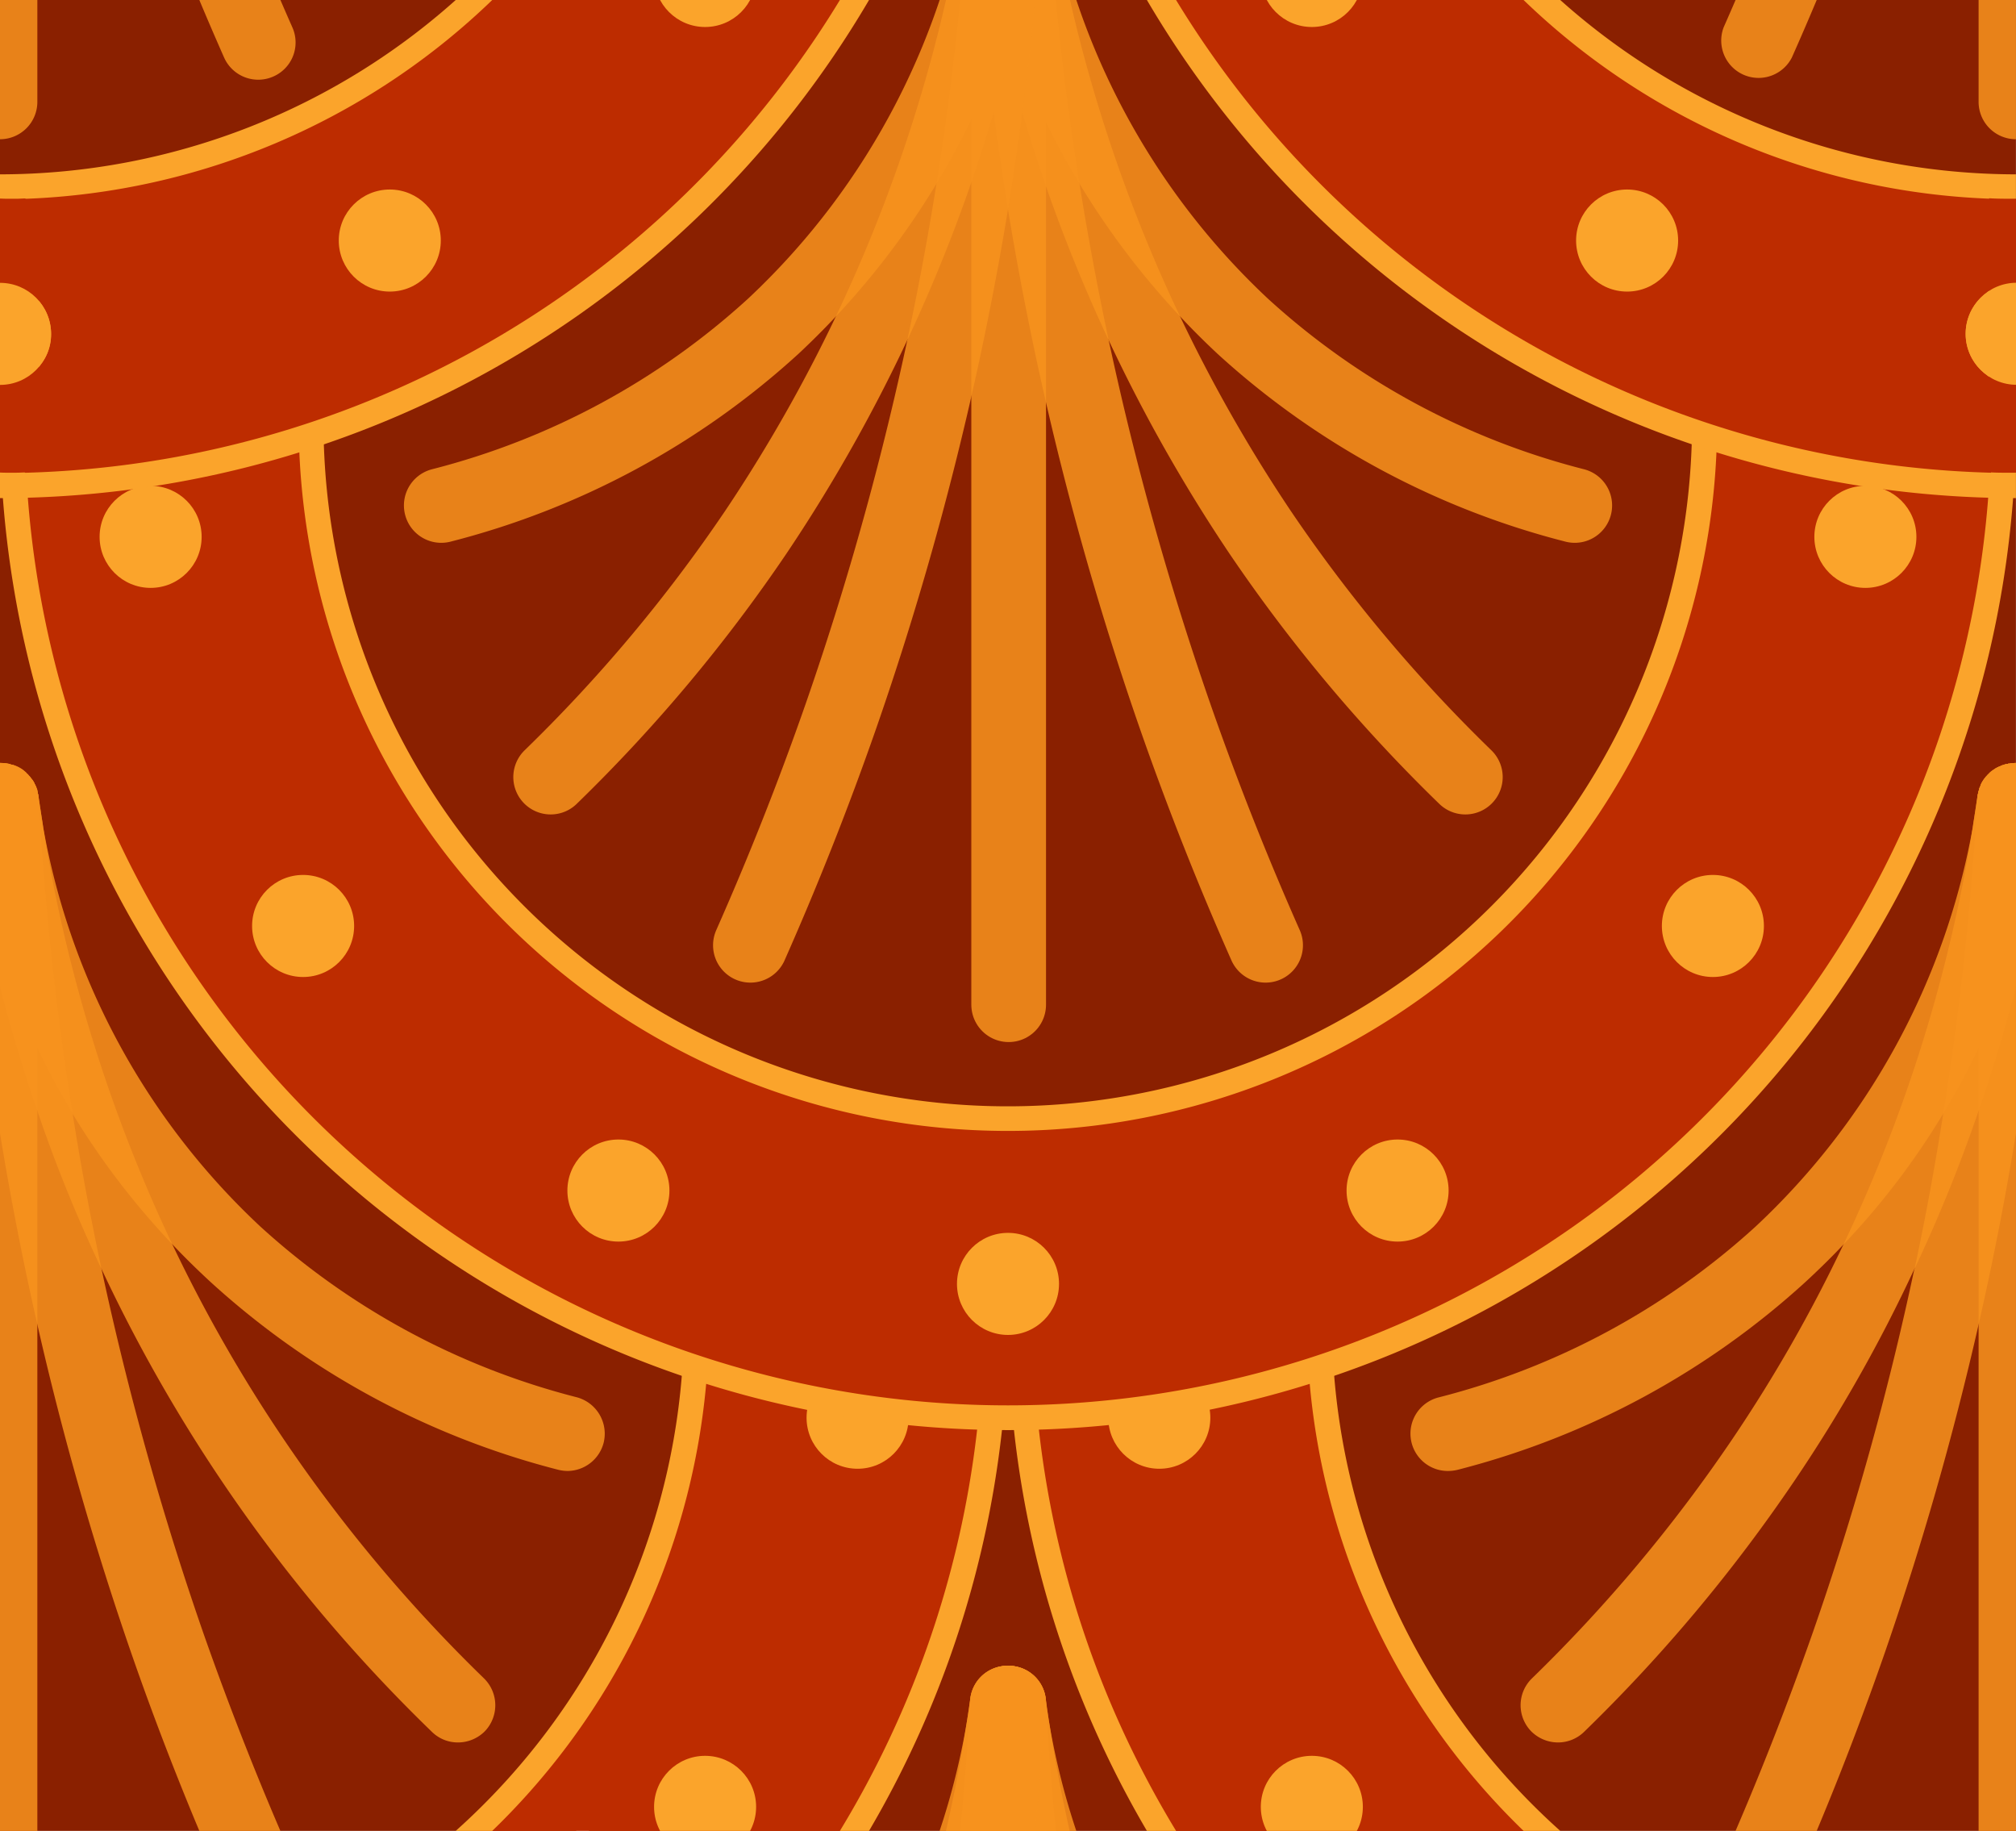 <svg xmlns="http://www.w3.org/2000/svg" viewBox="0 0 80.964 73.51">
  <defs>
    <style>
      .cls-1, .cls-3 {
        fill: none;
      }

      .cls-2 {
        fill: #8a2000;
      }

      .cls-3 {
        stroke: #f7931e;
        stroke-linecap: round;
        stroke-miterlimit: 10;
        stroke-width: 3px;
      }

      .cls-3, .cls-6 {
        opacity: 0.86;
      }

      .cls-4 {
        fill: #bd2c00;
      }

      .cls-5 {
        fill: #fba42b;
      }

      .cls-6 {
        fill: #f7931e;
      }
    </style>
  </defs>
  <g id="Layer_1" data-name="Layer 1">
    <g>
      <rect class="cls-1" width="80.964" height="73.51"/>
      <g>
        <polygon class="cls-2" points="38.434 53.51 9.224 93.017 19.501 115.856 37.13 121.984 57.124 117.254 71.741 99.84 74.915 85.758 43.472 56.52 40.985 53.51 38.434 53.51"/>
        <path class="cls-3" d="M63.243,93.805A31.216,31.216,0,0,1,49.9,86.6a30.523,30.523,0,0,1-9.4-18.218"/>
        <path class="cls-3" d="M58.849,104.713a62.223,62.223,0,0,1-18.34-36.331"/>
        <path class="cls-3" d="M50.827,111.462c-1.27-2.867-2.491-5.923-3.624-9.166a123.885,123.885,0,0,1-6.694-33.914"/>
        <line class="cls-3" x1="40.509" y1="68.382" x2="40.509" y2="113.85"/>
        <path class="cls-3" d="M17.722,93.805A31.214,31.214,0,0,0,31.06,86.6a30.523,30.523,0,0,0,9.4-18.218"/>
        <path class="cls-3" d="M22.115,104.713A62.591,62.591,0,0,0,30.36,94.87,62.988,62.988,0,0,0,40.455,68.382"/>
        <path class="cls-3" d="M30.137,111.462c1.27-2.867,2.491-5.923,3.624-9.166a123.885,123.885,0,0,0,6.694-33.914"/>
      </g>
      <g>
        <polygon class="cls-2" points="38.434 -20 9.224 19.506 19.501 42.346 37.13 48.473 57.124 43.744 71.741 26.33 74.915 12.248 43.472 -16.99 40.985 -20 38.434 -20"/>
        <path class="cls-2" d="M34.9,49.18l-.86,3.84-.12.5-.11.5-.62,2.75-1.46,6.5L17.112,80.68,1.632,84.34,1,84.49l-1,.24V16.94h.97l2.49,3.01.75.7,2.87,2.67,13.53,12.57a.078.078,0,0,0,.04.04l2.45,2.28Z"/>
        <polygon class="cls-2" points="80.962 16.94 80.962 84.73 80.462 84.85 79.962 84.97 79.772 85.01 78.102 85.41 60.472 79.28 50.192 56.44 50.372 56.19 51.982 54.02 52.722 53.02 79.402 16.94 80.962 16.94"/>
        <g>
          <path class="cls-4" d="M.5,81A28.014,28.014,0,0,0,27.978,53.525h12A40.03,40.03,0,0,1,.5,93Z"/>
          <path class="cls-5" d="M27.482,53.02c0,.75-.03,1.49-.1,2.22A27.5,27.5,0,0,1,0,80.51v13a40.524,40.524,0,0,0,40.24-36.09,40,40,0,0,0,.24-4.4Zm11.76,4.38A39.552,39.552,0,0,1,1.072,92.49H1v-11h.08a28.513,28.513,0,0,0,27.28-25.92c.05-.51.08-1.03.1-1.55h11.01C39.442,55.16,39.362,56.29,39.242,57.4Z"/>
        </g>
        <g>
          <circle class="cls-5" cx="28.317" cy="72.546" r="2.049"/>
          <circle class="cls-5" cx="34.441" cy="56.922" r="2.049"/>
        </g>
        <path class="cls-6" d="M1.5,32.13V77.6A1.5,1.5,0,0,1,0,79.1V30.63h.03c.01,0,.01,0,.02.01a1.21,1.21,0,0,1,.19.01c.02,0,.05.01.08.01v.01c.02,0,.04.01.07.01a.145.145,0,0,0,.07.02,1.122,1.122,0,0,1,.13.05A1.514,1.514,0,0,1,1.5,32.13Z"/>
        <path class="cls-6" d="M24.242,57.93a1.51,1.51,0,0,1-1.45,1.13,1.652,1.652,0,0,1-.38-.05,32.769,32.769,0,0,1-13.98-7.56c-.53-.49-1.04-.99-1.51-1.49a30.981,30.981,0,0,1-4-5.23v-.01c-.53-.89-1.01-1.77-1.42-2.64A31.688,31.688,0,0,1,0,38.43V30.64a.037.037,0,0,1,.03-.01,1.492,1.492,0,0,1,.21.02c.02,0,.05.01.08.01a.737.737,0,0,1,.14.04.527.527,0,0,1,.12.03,1.108,1.108,0,0,1,.45.27c.01.01.03.02.03.04a.474.474,0,0,1,.1.1.481.481,0,0,1,.09.11.717.717,0,0,1,.11.15.355.355,0,0,1,.04.09c.01,0,.01.01.01.02a.424.424,0,0,1,.06.14.169.169,0,0,1,.03.1.359.359,0,0,1,.02.11.142.142,0,0,1,.02.06v.01c.05.36.11.76.18,1.18,0,.03.01.05.01.08a28.852,28.852,0,0,0,8.73,16.06,29.8,29.8,0,0,0,12.7,6.85A1.514,1.514,0,0,1,24.242,57.93Z"/>
        <path class="cls-6" d="M19.472,69.51a1.523,1.523,0,0,1-1.08.45,1.484,1.484,0,0,1-1.04-.42A63.138,63.138,0,0,1,4.082,50.96,58.747,58.747,0,0,1,1.5,44.6Q.647,42.155,0,39.62V30.64h.05a1.21,1.21,0,0,1,.19.01c.02,0,.05.01.08.01s.05.01.07.02a.145.145,0,0,0,.07.02.527.527,0,0,1,.12.03,1.665,1.665,0,0,1,.23.12c.02.01.03.02.04.02a2.028,2.028,0,0,1,.18.13c.01.01.03.02.03.04a.474.474,0,0,1,.1.1.481.481,0,0,1,.09.11.717.717,0,0,1,.11.15.355.355,0,0,1,.04.09c.01,0,.01.01.01.02a.424.424,0,0,1,.06.14.169.169,0,0,1,.03.1.359.359,0,0,1,.02.11.142.142,0,0,1,.02.06v.01c.06.39.12.79.18,1.18,0,.03.01.05.01.08a61.607,61.607,0,0,0,5.19,16.77,59.986,59.986,0,0,0,4.47,7.82,60.872,60.872,0,0,0,8.05,9.61A1.509,1.509,0,0,1,19.472,69.51Z"/>
        <path class="cls-6" d="M10.982,76.58A1.5,1.5,0,0,1,9,75.82c-1.34-3.03-2.58-6.15-3.67-9.28A125.089,125.089,0,0,1,1.5,53.18Q.632,49.37,0,45.5V30.64h.05a1.241,1.241,0,0,1,.27.03c.02,0,.04.01.07.01a.145.145,0,0,0,.07.02,1.122,1.122,0,0,1,.13.05,1.472,1.472,0,0,1,.22.1c.02.01.03.02.04.02a1.932,1.932,0,0,1,.21.17.474.474,0,0,1,.1.1.481.481,0,0,1,.09.11.974.974,0,0,1,.15.24c.01,0,.01.01.01.02a.854.854,0,0,1,.09.24.359.359,0,0,1,.02.11.582.582,0,0,1,.03.19,124.214,124.214,0,0,0,1.37,12.67v.01c.33,2.1.72,4.17,1.16,6.23a123.1,123.1,0,0,0,4.08,14.59c1.07,3.05,2.27,6.1,3.58,9.06A1.491,1.491,0,0,1,10.982,76.58Z"/>
        <g>
          <path class="cls-4" d="M80.465,93a40.031,40.031,0,0,1-39.48-39.479h12A28.013,28.013,0,0,0,80.465,81Z"/>
          <path class="cls-5" d="M53.582,55.24c-.07-.73-.1-1.47-.1-2.22h-13a40,40,0,0,0,.24,4.4,40.524,40.524,0,0,0,40.24,36.09v-13A27.5,27.5,0,0,1,53.582,55.24Zm26.38,37.25A39.546,39.546,0,0,1,41.722,57.4c-.12-1.11-.2-2.24-.23-3.38H52.5c.02.52.05,1.04.1,1.55a28.5,28.5,0,0,0,27.36,25.92Z"/>
        </g>
        <g>
          <circle class="cls-5" cx="52.684" cy="72.546" r="2.049"/>
          <circle class="cls-5" cx="46.559" cy="56.922" r="2.049"/>
        </g>
        <path class="cls-6" d="M80.962,30.63V79.1a1.5,1.5,0,0,1-1.5-1.5V32.13a1.5,1.5,0,0,1,.92-1.38c.01-.02.03-.02.05-.02l.06-.03c.04-.01.08-.02.13-.03h.01a.031.031,0,0,0,.02-.01h.04a1.231,1.231,0,0,1,.2-.02.06.06,0,0,1,.04-.01Z"/>
        <path class="cls-6" d="M80.932,30.63a.037.037,0,0,1,.03.01v7.79a31.688,31.688,0,0,1-1.5,3.65,27.171,27.171,0,0,1-1.42,2.63,30.329,30.329,0,0,1-4.01,5.26c-.47.5-.97.99-1.5,1.48a32.769,32.769,0,0,1-13.98,7.56,1.652,1.652,0,0,1-.38.05,1.5,1.5,0,0,1-.37-2.96,29.8,29.8,0,0,0,12.7-6.85,28.883,28.883,0,0,0,8.73-16.06c0-.03.01-.05.01-.08.07-.42.13-.82.18-1.18v-.01a.142.142,0,0,1,.02-.06.164.164,0,0,1,.02-.1v-.01l.01-.01a.037.037,0,0,1,.01-.03.127.127,0,0,1,.01-.06.031.031,0,0,1,.01-.02c0-.01,0-.02.01-.02s0-.01.01-.02,0-.01.01-.02c-.01-.01,0-.02.01-.03a.133.133,0,0,1,.03-.08v-.01c0-.01.01-.02.02-.04l.01-.01a1.429,1.429,0,0,1,.14-.2c.01-.01.01-.02.03-.03a.572.572,0,0,1,.07-.08l.08-.08.01-.01c.02-.01.03-.03.05-.04.04-.03.09-.06.13-.09a1.151,1.151,0,0,1,.25-.12l.01-.01c.01,0,.01,0,.02-.01.03-.01.06-.02.1-.03s.08-.02.13-.03h.01a.031.031,0,0,0,.02-.01h.04a1.231,1.231,0,0,1,.2-.02A.06.06,0,0,1,80.932,30.63Z"/>
        <path class="cls-6" d="M80.962,30.64V45.5q-.63,3.87-1.5,7.68a125.089,125.089,0,0,1-3.83,13.36c-1.09,3.12-2.32,6.25-3.67,9.28a1.5,1.5,0,0,1-2.74-1.21c1.31-2.96,2.51-6.01,3.58-9.06a119.565,119.565,0,0,0,4.08-14.6l.01-.01q.66-3.09,1.15-6.23a124.02,124.02,0,0,0,1.37-12.66.582.582,0,0,1,.03-.19.164.164,0,0,1,.02-.1v-.01l.01-.01a.037.037,0,0,1,.01-.03.127.127,0,0,1,.01-.06.031.031,0,0,1,.01-.02c0-.01,0-.02.01-.02s0-.01.01-.02,0-.01.01-.02c-.01-.01,0-.02.01-.03a.133.133,0,0,1,.03-.08v-.01l.02-.02c0-.01.01-.02.01-.03a1.429,1.429,0,0,1,.14-.2c.01-.01.01-.02.03-.03a.572.572,0,0,1,.07-.08l.08-.08.01-.01c.02-.01.03-.03.05-.04.04-.03.09-.06.13-.09a1.151,1.151,0,0,1,.25-.12l.01-.01.01.01c.01-.02.03-.02.05-.02a.7.7,0,0,1,.19-.06h.01a.031.031,0,0,0,.02-.01h.04a1.231,1.231,0,0,1,.2-.02Z"/>
        <path class="cls-6" d="M80.962,30.64v8.98q-.645,2.535-1.5,4.98a61.35,61.35,0,0,1-2.57,6.34l-.01.01a61.142,61.142,0,0,1-4.82,8.51,64.251,64.251,0,0,1-8.45,10.08,1.5,1.5,0,0,1-1.04.42,1.523,1.523,0,0,1-1.08-.45,1.5,1.5,0,0,1,.03-2.12,61.237,61.237,0,0,0,8.05-9.61,59.315,59.315,0,0,0,4.46-7.81,61.24,61.24,0,0,0,5.2-16.78c0-.03.01-.05.01-.08.06-.39.12-.79.18-1.18v-.01a.142.142,0,0,1,.02-.06.164.164,0,0,1,.02-.1v-.01l.01-.01a.037.037,0,0,1,.01-.03.127.127,0,0,1,.01-.06.031.031,0,0,1,.01-.02c0-.01,0-.02.01-.02s0-.01.01-.02,0-.01.01-.02c-.01-.01,0-.02.01-.03a.133.133,0,0,1,.03-.08v-.01l.02-.02v-.02l.01-.01a1.429,1.429,0,0,1,.14-.2c.01-.01.01-.02.03-.03a.572.572,0,0,1,.07-.08l.08-.08.01-.01c.02-.01.03-.03.05-.04.04-.03.09-.06.13-.09a1.151,1.151,0,0,1,.25-.12l.01-.01c.01,0,.01,0,.02-.01.03-.01.06-.02.1-.03s.08-.02.13-.03h.01a.031.031,0,0,0,.02-.01h.04a1.231,1.231,0,0,1,.2-.02Z"/>
        <g>
          <path class="cls-4" d="M40.482,56.92A40.029,40.029,0,0,1,.5,17.437h12a27.982,27.982,0,0,0,55.956,0h12A40.03,40.03,0,0,1,40.482,56.92Z"/>
          <path class="cls-5" d="M79.952,17.937a39.482,39.482,0,0,1-78.939,0h11a28.483,28.483,0,0,0,56.93,0h11m1.012-1h-13a27.482,27.482,0,1,1-54.964,0H0a40.482,40.482,0,1,0,80.964,0Z"/>
        </g>
        <g>
          <circle class="cls-5" cx="40.482" cy="51.549" r="2.049"/>
          <circle class="cls-5" cx="56.128" cy="47.801" r="2.049"/>
          <circle class="cls-5" cx="68.791" cy="37.178" r="2.049"/>
          <circle class="cls-5" cx="74.915" cy="21.555" r="2.049"/>
          <circle class="cls-5" cx="24.836" cy="47.801" r="2.049"/>
          <circle class="cls-5" cx="12.173" cy="37.178" r="2.049"/>
          <circle class="cls-5" cx="6.049" cy="21.555" r="2.049"/>
        </g>
        <path class="cls-3" d="M63.243,20.294a31.2,31.2,0,0,1-13.339-7.2,30.518,30.518,0,0,1-9.4-18.217"/>
        <path class="cls-3" d="M58.849,31.2A62.534,62.534,0,0,1,50.6,21.36,62.993,62.993,0,0,1,40.509-5.128"/>
        <path class="cls-3" d="M50.827,37.952c-1.27-2.867-2.491-5.923-3.624-9.167A123.871,123.871,0,0,1,40.509-5.128"/>
        <line class="cls-3" x1="40.509" y1="-5.128" x2="40.509" y2="40.339"/>
        <path class="cls-3" d="M17.722,20.294a31.2,31.2,0,0,0,13.338-7.2,30.518,30.518,0,0,0,9.4-18.217"/>
        <path class="cls-3" d="M22.115,31.2A62.534,62.534,0,0,0,30.36,21.36,62.993,62.993,0,0,0,40.455-5.128"/>
        <path class="cls-3" d="M30.137,37.952c1.27-2.867,2.491-5.923,3.624-9.167A123.871,123.871,0,0,0,40.455-5.128"/>
      </g>
      <g>
        <path class="cls-2" d="M34.9-24.33l-.86,3.84-.12.5-.11.5-.62,2.75-1.46,6.5L17.112,7.17,1.632,10.83,1,10.98l-1,.24V-56.57h.97l2.49,3.01.75.7,2.87,2.67,13.53,12.57a.078.078,0,0,0,.04.04L23.1-35.3Z"/>
        <polygon class="cls-2" points="80.962 -56.57 80.962 11.22 80.462 11.34 79.962 11.46 79.772 11.5 78.102 11.9 60.472 5.77 50.192 -17.07 50.372 -17.32 51.982 -19.49 52.722 -20.49 79.402 -56.57 80.962 -56.57"/>
        <g>
          <path class="cls-4" d="M.5,7.492A28.014,28.014,0,0,0,27.978-19.986h12A40.03,40.03,0,0,1,.5,19.494Z"/>
          <path class="cls-5" d="M27.482-20.49c0,.75-.03,1.49-.1,2.22A27.5,27.5,0,0,1,0,7V20a40.524,40.524,0,0,0,40.24-36.09,40,40,0,0,0,.24-4.4Zm11.76,4.38A39.552,39.552,0,0,1,1.072,18.98H1v-11h.08a28.513,28.513,0,0,0,27.28-25.92c.05-.51.08-1.03.1-1.55h11.01C39.442-18.35,39.362-17.22,39.242-16.11Z"/>
        </g>
        <g>
          <path class="cls-5" d="M2.052,13.41a1.948,1.948,0,0,1-.42,1.23,1.758,1.758,0,0,1-.63.55,1.69,1.69,0,0,1-.5.2,1.935,1.935,0,0,1-.49.06H0V11.36h.01a1.935,1.935,0,0,1,.49.06,1.69,1.69,0,0,1,.5.2,1.846,1.846,0,0,1,.63.55A2.037,2.037,0,0,1,2.052,13.41Z"/>
          <circle class="cls-5" cx="15.654" cy="9.658" r="2.049"/>
          <circle class="cls-5" cx="28.317" cy="-0.965" r="2.049"/>
        </g>
        <path class="cls-6" d="M1.5-41.38V4.09A1.5,1.5,0,0,1,0,5.59V-42.88h.03c.01,0,.01,0,.02.01a1.21,1.21,0,0,1,.19.01c.02,0,.05.01.08.01v.01c.02,0,.04.01.07.01a.145.145,0,0,0,.07.02,1.122,1.122,0,0,1,.13.05A1.514,1.514,0,0,1,1.5-41.38Z"/>
        <path class="cls-6" d="M10.982,3.07A1.5,1.5,0,0,1,9,2.31c-1.34-3.03-2.58-6.15-3.67-9.28A125.089,125.089,0,0,1,1.5-20.33Q.632-24.14,0-28.01V-42.87h.05a1.241,1.241,0,0,1,.27.03c.02,0,.04.01.07.01a.145.145,0,0,0,.07.02,1.122,1.122,0,0,1,.13.05,1.472,1.472,0,0,1,.22.1c.02.01.03.02.04.02a1.932,1.932,0,0,1,.21.17.474.474,0,0,1,.1.1.481.481,0,0,1,.09.11.974.974,0,0,1,.15.24c.01,0,.01.01.01.02a.854.854,0,0,1,.09.24.359.359,0,0,1,.02.11.582.582,0,0,1,.03.19,124.214,124.214,0,0,0,1.37,12.67v.01c.33,2.1.72,4.17,1.16,6.23A123.1,123.1,0,0,0,8.162-7.96c1.07,3.05,2.27,6.1,3.58,9.06A1.491,1.491,0,0,1,10.982,3.07Z"/>
        <g>
          <path class="cls-4" d="M80.465,19.494a40.031,40.031,0,0,1-39.48-39.48h12A28.013,28.013,0,0,0,80.465,7.492Z"/>
          <path class="cls-5" d="M53.582-18.27c-.07-.73-.1-1.47-.1-2.22h-13a40,40,0,0,0,.24,4.4A40.524,40.524,0,0,0,80.962,20V7A27.5,27.5,0,0,1,53.582-18.27Zm26.38,37.25a39.546,39.546,0,0,1-38.24-35.09c-.12-1.11-.2-2.24-.23-3.38H52.5c.02.52.05,1.04.1,1.55A28.5,28.5,0,0,0,79.962,7.98Z"/>
        </g>
        <g>
          <path class="cls-5" d="M80.462,11.43a2.08,2.08,0,0,1,.5-.07v4.09a2.08,2.08,0,0,1-.5-.07,2.03,2.03,0,0,1-.5-.21.8.8,0,0,1-.19-.13,2.025,2.025,0,0,1,0-3.27.8.8,0,0,1,.19-.13A2.03,2.03,0,0,1,80.462,11.43Z"/>
          <circle class="cls-5" cx="65.346" cy="9.658" r="2.049"/>
          <circle class="cls-5" cx="52.684" cy="-0.965" r="2.049"/>
        </g>
        <path class="cls-6" d="M80.962-42.88V5.59a1.5,1.5,0,0,1-1.5-1.5V-41.38a1.5,1.5,0,0,1,.92-1.38c.01-.02.03-.02.05-.02l.06-.03c.04-.01.08-.02.13-.03h.01a.031.031,0,0,0,.02-.01h.04a1.231,1.231,0,0,1,.2-.02.06.06,0,0,1,.04-.01Z"/>
        <path class="cls-6" d="M80.962-42.87v14.86q-.63,3.87-1.5,7.68a125.089,125.089,0,0,1-3.83,13.36c-1.09,3.12-2.32,6.25-3.67,9.28a1.5,1.5,0,0,1-2.74-1.21c1.31-2.96,2.51-6.01,3.58-9.06a119.565,119.565,0,0,0,4.08-14.6l.01-.01q.66-3.09,1.15-6.23a124.02,124.02,0,0,0,1.37-12.66.582.582,0,0,1,.03-.19.164.164,0,0,1,.02-.1v-.01l.01-.01a.037.037,0,0,1,.01-.03.127.127,0,0,1,.01-.06.031.031,0,0,1,.01-.02c0-.01,0-.02.01-.02s0-.01.01-.02,0-.01.01-.02c-.01-.01,0-.02.01-.03a.133.133,0,0,1,.03-.08v-.01l.02-.02c0-.01.01-.02.01-.03a1.429,1.429,0,0,1,.14-.2c.01-.01.01-.02.03-.03a.572.572,0,0,1,.07-.08l.08-.08.01-.01c.02-.01.03-.03.05-.04.04-.03.09-.06.13-.09a1.151,1.151,0,0,1,.25-.12l.01-.01.01.01c.01-.02.03-.02.05-.02a.7.7,0,0,1,.19-.06h.01a.031.031,0,0,0,.02-.01h.04a1.231,1.231,0,0,1,.2-.02Z"/>
      </g>
    </g>
  </g>
  <g id="stroke_cover" data-name="stroke cover">
    <path class="cls-4" d="M1.027,8.22H.937c-.16.01-.33.01-.5.01H.4c-.15,0-.31,0-.46-.01V7.97c.17.01.34.01.5.01h.1c.13,0,.27,0,.4-.01h.08v.12Z"/>
    <path class="cls-4" d="M1.007,18.86v.11H.937c-.14.01-.27.01-.42.01H.377c-.15,0-.3,0-.44-.01v-.25c.17.01.33.01.5.01h.08c.14,0,.28,0,.42-.01H1Z"/>
    <rect class="cls-4" x="-0.063" y="8.09" width="1.63" height="10.77"/>
    <path class="cls-4" d="M81.072,7.97v.25c-.13.01-.26.01-.39.01-.26,0-.52,0-.8-.02h-.01l.01-.12V7.96c.32.02.64.02.94.02A2.09,2.09,0,0,0,81.072,7.97Z"/>
    <path class="cls-4" d="M81.072,18.72v.25a2.437,2.437,0,0,1-.27.01h-.13c-.27,0-.55,0-.82-.02l.01-.25h.02c.31.02.62.02.92.02A2.437,2.437,0,0,0,81.072,18.72Z"/>
    <rect class="cls-4" x="79.882" y="8.09" width="1.19" height="10.77"/>
  </g>
  <g id="dots">
    <circle class="cls-5" cx="80.991" cy="13.401" r="2.049"/>
    <circle class="cls-5" cx="0.002" cy="13.405" r="2.049"/>
  </g>
</svg>
